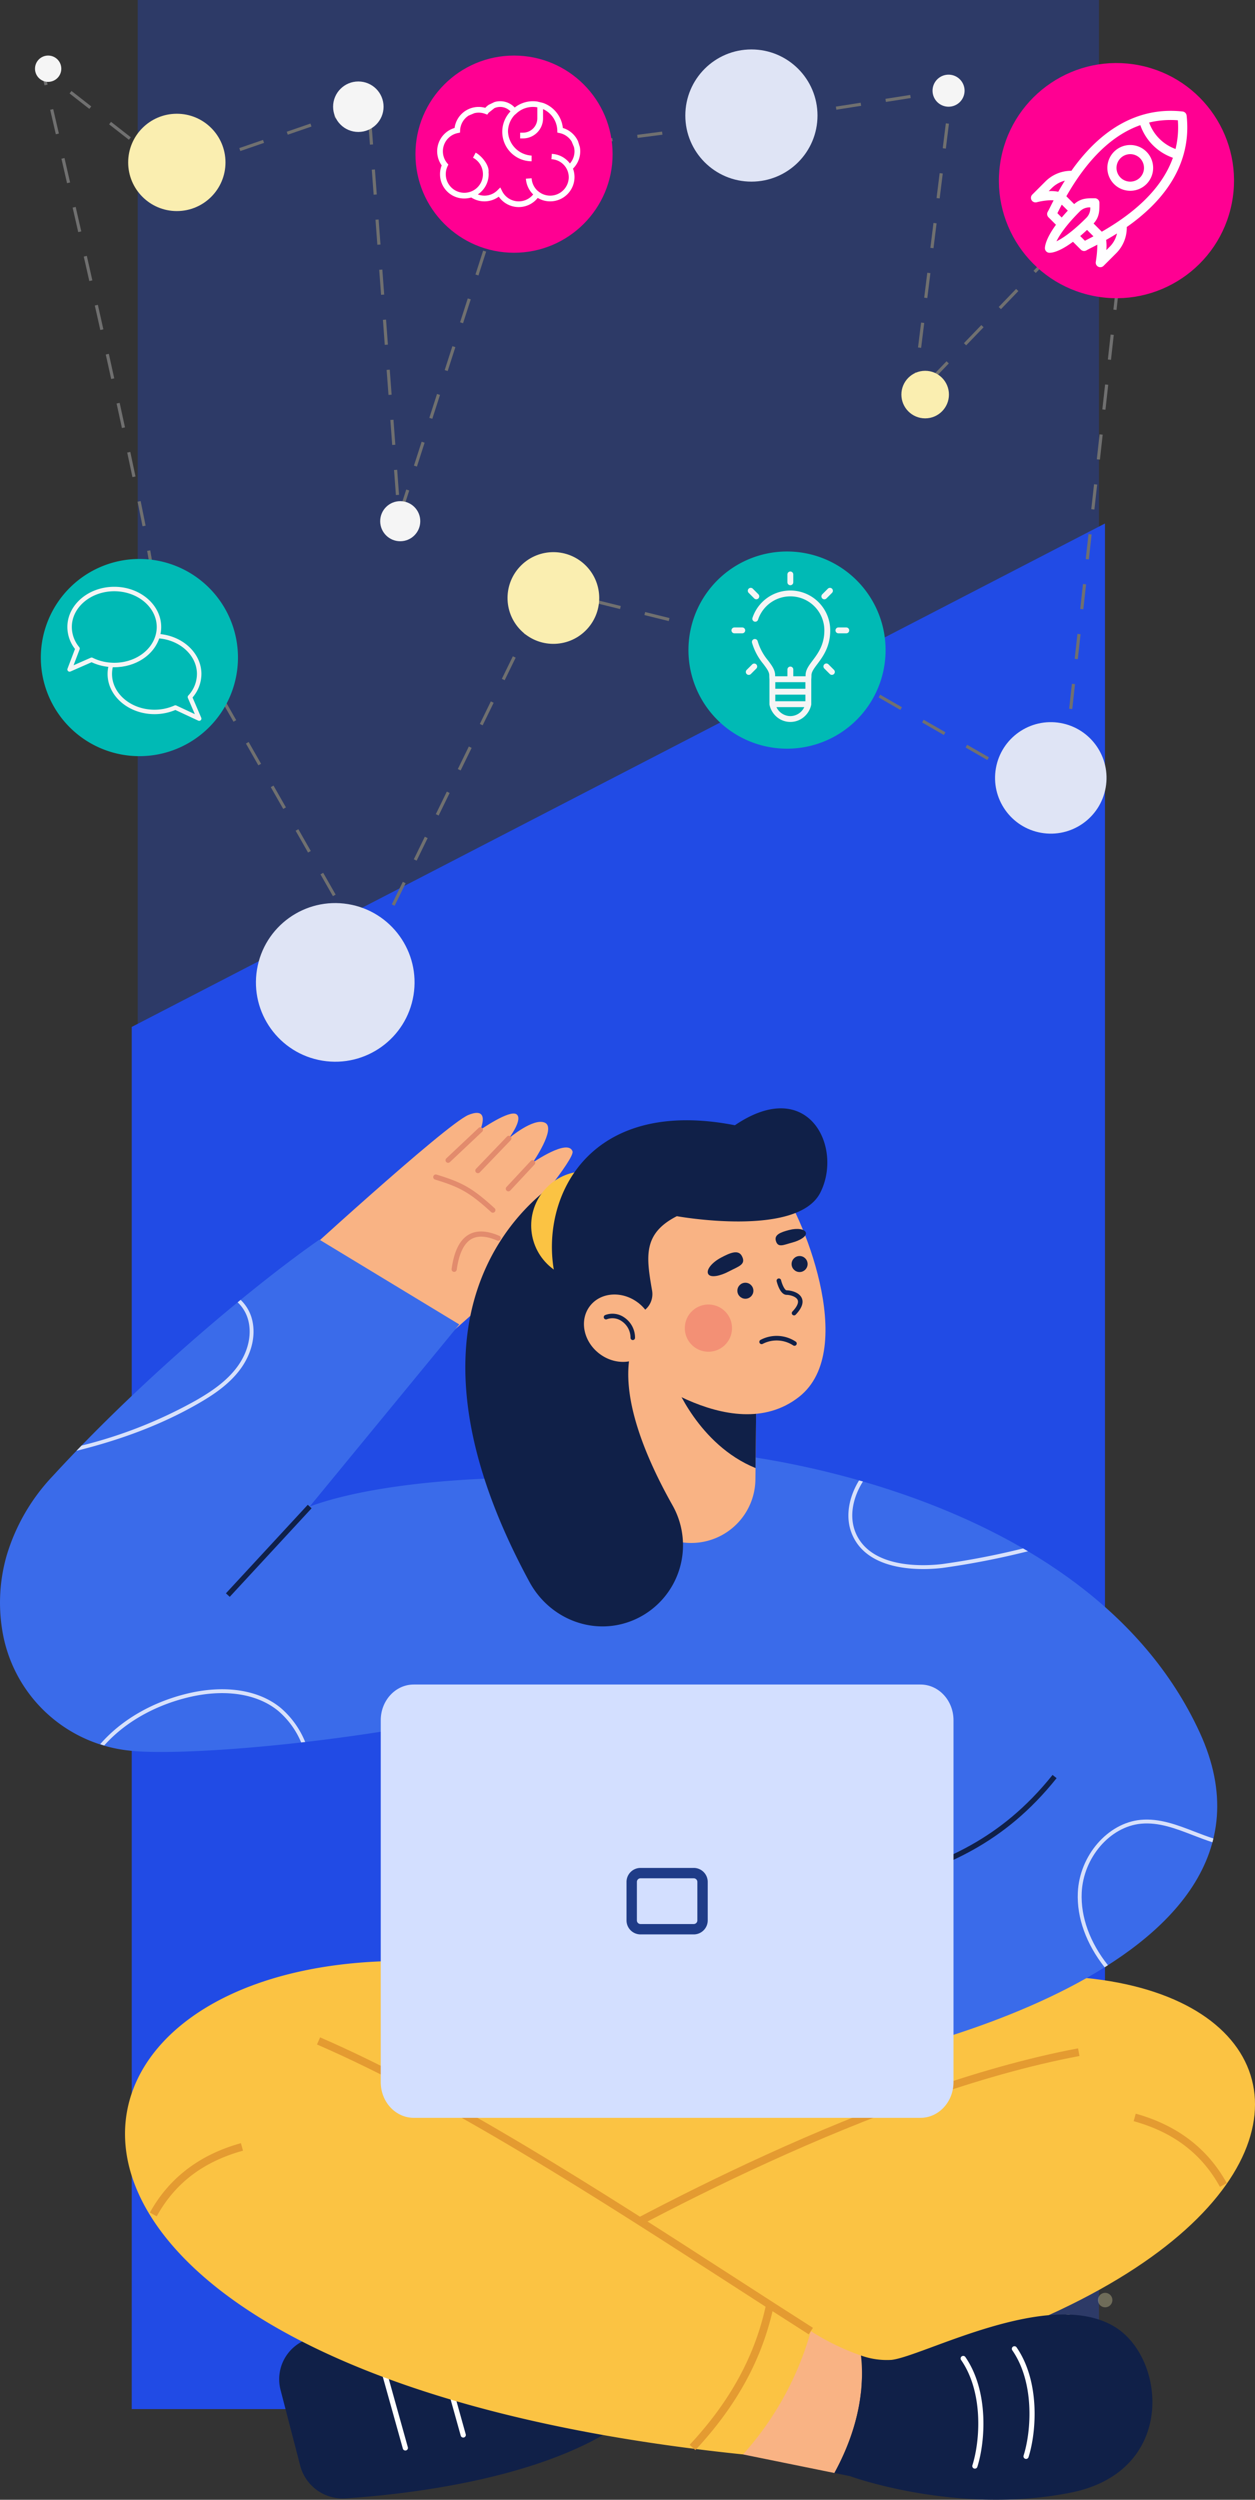 <svg xmlns="http://www.w3.org/2000/svg" width="400.132" height="796.824" viewBox="0 0 400.132 796.824">
  <rect x="0" y="0" width="400.132" height="796.824" fill="#333333" stroke="none"/>
  <g id="Grupo_141260" data-name="Grupo 141260" transform="translate(-180 -1181.941)">
    <g id="Grupo_141216" data-name="Grupo 141216">
      <g id="Grupo_141210" data-name="Grupo 141210" transform="translate(222 1286.16)">
        <path id="Trazado_184709" data-name="Trazado 184709" d="M0,0H306.472V767.616H0Z" transform="translate(1.912 -104.219)" fill="#214be5" opacity="0.293"/>
        <path id="Trazado_182466" data-name="Trazado 182466" d="M0,516.106V956.684H202.343L310.3,900.854V355.629Z" transform="translate(0 -292.98)" fill="#214be5"/>
        <path id="Trazado_184552" data-name="Trazado 184552" d="M22.151,145.155a2.3,2.3,0,0,1,2.141,0Zm11.767-6.8a2.3,2.3,0,1,1-.84,3.141,2.3,2.3,0,0,1,.84-3.141Zm11.847-6.84a2.3,2.3,0,1,1-.841,3.141,2.3,2.3,0,0,1,.841-3.141Zm11.847-6.839a2.3,2.3,0,1,1-.841,3.141,2.3,2.3,0,0,1,.841-3.141Zm11.847-6.84a2.3,2.3,0,1,1-.841,3.141,2.3,2.3,0,0,1,.841-3.141ZM81.307,111a2.3,2.3,0,1,1-.841,3.141A2.3,2.3,0,0,1,81.307,111Zm11.846-6.84a2.3,2.3,0,1,1-.841,3.141,2.3,2.3,0,0,1,.841-3.141ZM52.605,143.366a2.3,2.3,0,0,1,3.44,1.789h-4.58a2.3,2.3,0,0,1,1.141-1.789Zm11.847-6.839a2.3,2.3,0,1,1-.841,3.141,2.3,2.3,0,0,1,.841-3.141Zm11.846-6.84a2.3,2.3,0,1,1-.841,3.141,2.3,2.3,0,0,1,.841-3.141Zm11.847-6.84a2.3,2.3,0,1,1-.841,3.141,2.3,2.3,0,0,1,.841-3.141Zm11.847-6.839a2.3,2.3,0,1,1-.841,3.141,2.3,2.3,0,0,1,.841-3.141ZM83.139,141.534a2.3,2.3,0,0,1,2.771,3.622H82.668a2.3,2.3,0,0,1,.471-3.622Zm11.847-6.84a2.3,2.3,0,1,1-.841,3.141,2.3,2.3,0,0,1,.841-3.141Zm11.847-6.839a2.3,2.3,0,1,1-.842,3.14,2.3,2.3,0,0,1,.842-3.14Zm6.839,11.846a2.3,2.3,0,1,1-.841,3.141,2.3,2.3,0,0,1,.841-3.141ZM21.581,34.91a2.3,2.3,0,1,1-.841,3.141,2.3,2.3,0,0,1,.841-3.141Zm11.846-6.84a2.3,2.3,0,1,1-.841,3.141,2.3,2.3,0,0,1,.841-3.141ZM45.274,21.23a2.3,2.3,0,1,1-.841,3.141,2.3,2.3,0,0,1,.841-3.141ZM6.188,60.15a2.3,2.3,0,1,1-1.581,4.2q.745-2.114,1.581-4.2ZM16.573,53.6a2.3,2.3,0,1,1-.841,3.141,2.3,2.3,0,0,1,.841-3.141Zm11.847-6.84a2.3,2.3,0,1,1-.841,3.141,2.3,2.3,0,0,1,.841-3.141Zm11.847-6.839a2.3,2.3,0,1,1-.841,3.141,2.3,2.3,0,0,1,.841-3.141Zm11.847-6.839a2.3,2.3,0,1,1-.841,3.14,2.3,2.3,0,0,1,.841-3.14ZM.728,78.819A2.3,2.3,0,1,1,0,83.243q.313-2.22.728-4.424Zm10.838-6.536a2.3,2.3,0,1,1-.841,3.141,2.3,2.3,0,0,1,.841-3.141Zm11.847-6.84a2.3,2.3,0,1,1-.841,3.141,2.3,2.3,0,0,1,.841-3.141ZM35.26,58.6a2.3,2.3,0,1,1-.841,3.14,2.3,2.3,0,0,1,.841-3.14Zm11.847-6.84a2.3,2.3,0,1,1-.842,3.141,2.3,2.3,0,0,1,.842-3.141Zm11.847-6.84a2.3,2.3,0,1,1-.842,3.141,2.3,2.3,0,0,1,.842-3.141ZM6.559,90.97a2.3,2.3,0,1,1-.841,3.141,2.3,2.3,0,0,1,.841-3.141Zm11.847-6.84a2.3,2.3,0,1,1-.841,3.141,2.3,2.3,0,0,1,.841-3.141Zm11.847-6.839a2.3,2.3,0,1,1-.842,3.141,2.3,2.3,0,0,1,.842-3.141ZM42.1,70.45a2.3,2.3,0,1,1-.84,3.141,2.3,2.3,0,0,1,.84-3.141Zm11.847-6.839a2.3,2.3,0,1,1-.841,3.141,2.3,2.3,0,0,1,.841-3.141Zm11.847-6.84a2.3,2.3,0,1,1-.841,3.141,2.3,2.3,0,0,1,.841-3.141ZM1.552,109.657A2.3,2.3,0,1,1,.711,112.8a2.3,2.3,0,0,1,.841-3.141ZM13.4,102.817a2.3,2.3,0,1,1-.842,3.141,2.3,2.3,0,0,1,.842-3.141Zm11.847-6.84a2.3,2.3,0,1,1-.842,3.141,2.3,2.3,0,0,1,.842-3.141Zm11.846-6.839a2.3,2.3,0,1,1-.841,3.141,2.3,2.3,0,0,1,.841-3.141ZM48.94,82.3a2.3,2.3,0,1,1-.841,3.141A2.3,2.3,0,0,1,48.94,82.3Zm11.847-6.84a2.3,2.3,0,1,1-.841,3.141,2.3,2.3,0,0,1,.841-3.141Zm11.847-6.839a2.3,2.3,0,1,1-.841,3.141,2.3,2.3,0,0,1,.841-3.141ZM8.391,121.5a2.3,2.3,0,1,1-.841,3.141,2.3,2.3,0,0,1,.841-3.141Zm11.847-6.839a2.3,2.3,0,1,1-.841,3.14,2.3,2.3,0,0,1,.841-3.14Zm11.847-6.84a2.3,2.3,0,1,1-.841,3.141,2.3,2.3,0,0,1,.841-3.141Zm11.847-6.84a2.3,2.3,0,1,1-.842,3.141,2.3,2.3,0,0,1,.842-3.141Zm11.846-6.839a2.3,2.3,0,1,1-.84,3.141,2.3,2.3,0,0,1,.84-3.141ZM67.626,87.3a2.3,2.3,0,1,1-.841,3.141,2.3,2.3,0,0,1,.841-3.141Zm11.847-6.839a2.3,2.3,0,1,1-.841,3.141,2.3,2.3,0,0,1,.841-3.141ZM15.231,133.351a2.3,2.3,0,1,1-.841,3.141,2.3,2.3,0,0,1,.841-3.141Zm11.847-6.839a2.3,2.3,0,1,1-.841,3.14,2.3,2.3,0,0,1,.841-3.14Zm11.847-6.84a2.3,2.3,0,1,1-.841,3.141,2.3,2.3,0,0,1,.841-3.141Zm11.847-6.84a2.3,2.3,0,1,1-.842,3.141,2.3,2.3,0,0,1,.842-3.141Zm11.846-6.839a2.3,2.3,0,1,1-.841,3.14,2.3,2.3,0,0,1,.841-3.14Zm11.847-6.84a2.3,2.3,0,1,1-.841,3.141,2.3,2.3,0,0,1,.841-3.141Zm11.847-6.84a2.3,2.3,0,1,1-.841,3.141,2.3,2.3,0,0,1,.841-3.141ZM105,97.319a2.3,2.3,0,1,1-.841,3.141A2.3,2.3,0,0,1,105,97.319Zm11.847-6.839a2.3,2.3,0,1,1-.841,3.141,2.3,2.3,0,0,1,.841-3.141Zm11.847-6.84a2.3,2.3,0,1,1-.841,3.141,2.3,2.3,0,0,1,.841-3.141ZM140.542,76.8a2.3,2.3,0,1,1-.841,3.14,2.3,2.3,0,0,1,.841-3.14Zm11.847-6.84a2.3,2.3,0,1,1-.842,3.141,2.3,2.3,0,0,1,.842-3.141Zm11.846-6.84a2.3,2.3,0,1,1-.841,3.141,2.3,2.3,0,0,1,.841-3.141Zm11.847-6.839a2.3,2.3,0,1,1-.841,3.141,2.3,2.3,0,0,1,.841-3.141ZM111.84,109.167a2.3,2.3,0,1,1-.841,3.141,2.3,2.3,0,0,1,.841-3.141Zm11.847-6.84a2.3,2.3,0,1,1-.841,3.141,2.3,2.3,0,0,1,.841-3.141Zm11.847-6.839a2.3,2.3,0,1,1-.842,3.141,2.3,2.3,0,0,1,.842-3.141Zm11.846-6.84a2.3,2.3,0,1,1-.841,3.141,2.3,2.3,0,0,1,.841-3.141Zm11.847-6.839a2.3,2.3,0,1,1-.841,3.141,2.3,2.3,0,0,1,.841-3.141Zm11.847-6.84a2.3,2.3,0,1,1-.841,3.141,2.3,2.3,0,0,1,.841-3.141Zm11.847-6.84a2.3,2.3,0,1,1-.841,3.141,2.3,2.3,0,0,1,.841-3.141ZM118.68,121.014a2.3,2.3,0,1,1-.841,3.141,2.3,2.3,0,0,1,.841-3.141Zm11.847-6.84a2.3,2.3,0,1,1-.841,3.141,2.3,2.3,0,0,1,.841-3.141Zm11.847-6.839a2.3,2.3,0,1,1-.841,3.141,2.3,2.3,0,0,1,.841-3.141Zm11.847-6.84a2.3,2.3,0,1,1-.841,3.141,2.3,2.3,0,0,1,.841-3.141Zm11.847-6.839a2.3,2.3,0,1,1-.842,3.14,2.3,2.3,0,0,1,.842-3.14Zm11.847-6.84a2.3,2.3,0,1,1-.842,3.141,2.3,2.3,0,0,1,.842-3.141Zm11.846-6.84a2.3,2.3,0,1,1-.841,3.141,2.3,2.3,0,0,1,.841-3.141ZM125.52,132.861a2.3,2.3,0,1,1-.841,3.141,2.3,2.3,0,0,1,.841-3.141Zm11.847-6.84a2.3,2.3,0,1,1-.841,3.141,2.3,2.3,0,0,1,.841-3.141Zm11.847-6.84a2.3,2.3,0,1,1-.841,3.141,2.3,2.3,0,0,1,.841-3.141Zm11.846-6.839a2.3,2.3,0,1,1-.84,3.141,2.3,2.3,0,0,1,.84-3.141Zm11.848-6.84a2.3,2.3,0,1,1-.842,3.141,2.3,2.3,0,0,1,.842-3.141Zm11.846-6.839a2.3,2.3,0,1,1-.841,3.141,2.3,2.3,0,0,1,.841-3.141ZM132.36,144.707a2.3,2.3,0,0,1,2.854.448H131.8a2.314,2.314,0,0,1,.556-.448Zm11.847-6.839a2.3,2.3,0,1,1-.842,3.141,2.3,2.3,0,0,1,.842-3.141Zm11.846-6.84a2.3,2.3,0,1,1-.841,3.141,2.3,2.3,0,0,1,.841-3.141Zm11.847-6.839a2.3,2.3,0,1,1-.841,3.141,2.3,2.3,0,0,1,.841-3.141Zm11.847-6.84a2.3,2.3,0,1,1-.841,3.141,2.3,2.3,0,0,1,.841-3.141Zm11.847-6.84a2.294,2.294,0,0,1,2.018-.137q-.312,2.222-.728,4.424a2.3,2.3,0,0,1-1.29-4.287Zm-28.7,32.367a2.3,2.3,0,0,1,3.43,2.28h-4.562a2.3,2.3,0,0,1,1.132-2.28Zm11.847-6.84a2.3,2.3,0,1,1-.841,3.141,2.3,2.3,0,0,1,.841-3.141Zm11.847-6.839a2.3,2.3,0,0,1,2.418.073q-.743,2.114-1.581,4.2a2.3,2.3,0,0,1-.837-4.269ZM57.121,14.39a2.3,2.3,0,1,1-.841,3.141,2.3,2.3,0,0,1,.841-3.141ZM68.968,7.55a2.3,2.3,0,1,1-.841,3.141,2.3,2.3,0,0,1,.841-3.141ZM80.816.711a2.3,2.3,0,1,1-.842,3.141A2.3,2.3,0,0,1,80.816.711ZM63.961,26.237a2.3,2.3,0,1,1-.841,3.141,2.3,2.3,0,0,1,.841-3.141ZM75.808,19.4a2.3,2.3,0,1,1-.841,3.141,2.3,2.3,0,0,1,.841-3.141Zm11.847-6.839a2.3,2.3,0,1,1-.841,3.14,2.3,2.3,0,0,1,.841-3.14ZM99.5,5.717a2.3,2.3,0,1,1-.841,3.141A2.3,2.3,0,0,1,99.5,5.717ZM114.794.728A2.3,2.3,0,1,1,110.37,0q2.22.313,4.424.728ZM70.8,38.084a2.3,2.3,0,1,1-.841,3.14,2.3,2.3,0,0,1,.841-3.14Zm11.847-6.84a2.3,2.3,0,1,1-.841,3.141,2.3,2.3,0,0,1,.841-3.141ZM94.5,24.4a2.3,2.3,0,1,1-.841,3.141A2.3,2.3,0,0,1,94.5,24.4Zm11.847-6.839a2.3,2.3,0,1,1-.841,3.14,2.3,2.3,0,0,1,.841-3.14Zm11.847-6.84a2.3,2.3,0,1,1-.842,3.141,2.3,2.3,0,0,1,.842-3.141Zm15.274-4.537a2.3,2.3,0,1,1-4.2-1.581q2.116.742,4.2,1.581ZM77.641,49.931a2.3,2.3,0,1,1-.841,3.141,2.3,2.3,0,0,1,.841-3.141Zm11.847-6.839a2.3,2.3,0,1,1-.841,3.141,2.3,2.3,0,0,1,.841-3.141Zm11.846-6.84a2.3,2.3,0,1,1-.841,3.141,2.3,2.3,0,0,1,.841-3.141Zm11.847-6.839a2.3,2.3,0,1,1-.841,3.14,2.3,2.3,0,0,1,.841-3.14Zm11.847-6.84a2.3,2.3,0,1,1-.841,3.141,2.3,2.3,0,0,1,.841-3.141Zm11.847-6.84a2.3,2.3,0,1,1-.841,3.141,2.3,2.3,0,0,1,.841-3.141ZM84.48,61.778a2.3,2.3,0,1,1-.841,3.141,2.3,2.3,0,0,1,.841-3.141Zm11.847-6.84a2.3,2.3,0,1,1-.841,3.141,2.3,2.3,0,0,1,.841-3.141ZM108.175,48.1a2.3,2.3,0,1,1-.841,3.141,2.3,2.3,0,0,1,.841-3.141Zm11.847-6.84a2.3,2.3,0,1,1-.841,3.141,2.3,2.3,0,0,1,.841-3.141Zm11.847-6.839a2.3,2.3,0,1,1-.841,3.141,2.3,2.3,0,0,1,.841-3.141Zm11.847-6.84a2.3,2.3,0,1,1-.842,3.141,2.3,2.3,0,0,1,.842-3.141Zm11.846-6.84a2.3,2.3,0,1,1-.841,3.141,2.3,2.3,0,0,1,.841-3.141ZM91.321,73.625a2.3,2.3,0,1,1-.841,3.141,2.3,2.3,0,0,1,.841-3.141Zm11.847-6.84a2.3,2.3,0,1,1-.841,3.141,2.3,2.3,0,0,1,.841-3.141Zm11.847-6.839a2.3,2.3,0,1,1-.842,3.141,2.3,2.3,0,0,1,.842-3.141Zm11.846-6.84a2.3,2.3,0,1,1-.841,3.141,2.3,2.3,0,0,1,.841-3.141Zm11.847-6.84a2.3,2.3,0,1,1-.841,3.141,2.3,2.3,0,0,1,.841-3.141Zm11.847-6.839a2.3,2.3,0,1,1-.841,3.141,2.3,2.3,0,0,1,.841-3.141Zm11.847-6.84a2.3,2.3,0,1,1-.841,3.141,2.3,2.3,0,0,1,.841-3.141ZM98.161,85.472a2.3,2.3,0,1,1-.841,3.14,2.3,2.3,0,0,1,.841-3.14Zm11.847-6.84a2.3,2.3,0,1,1-.842,3.141,2.3,2.3,0,0,1,.842-3.141Zm11.846-6.839a2.3,2.3,0,1,1-.841,3.14,2.3,2.3,0,0,1,.841-3.14Zm11.847-6.84a2.3,2.3,0,1,1-.841,3.141,2.3,2.3,0,0,1,.841-3.141Zm11.847-6.84a2.3,2.3,0,1,1-.841,3.141,2.3,2.3,0,0,1,.841-3.141ZM157.4,51.273a2.3,2.3,0,1,1-.842,3.141,2.3,2.3,0,0,1,.842-3.141Zm11.846-6.84a2.3,2.3,0,1,1-.84,3.141A2.3,2.3,0,0,1,169.242,44.433Z" transform="translate(170.016 664.024) rotate(-90)" fill="#faeeb2" fill-rule="evenodd" opacity="0.306"/>
      </g>
      <g id="Grupo_141209" data-name="Grupo 141209" transform="translate(180 1535.234)">
        <g id="Grupo_141208" data-name="Grupo 141208" transform="translate(0 0)">
          <g id="Grupo_141207" data-name="Grupo 141207">
            <g id="Grupo_141195" data-name="Grupo 141195" transform="translate(39.863 270.742)">
              <g id="Grupo_141193" data-name="Grupo 141193" transform="translate(49.112 111.477)">
                <path id="Trazado_184668" data-name="Trazado 184668" d="M496.381,1619.237l6.359,24.516A14.047,14.047,0,0,0,517.419,1654c20.852-1.417,64.175-6.525,89.04-24.852l-7.069-35.334c-34.188-1.931-66.16-.03-93.845,9.29A13.54,13.54,0,0,0,496.381,1619.237Z" transform="translate(-495.961 -1593.136)" fill="#102048"/>
                <path id="Trazado_184669" data-name="Trazado 184669" d="M552.072,1645.619a.827.827,0,0,1-.8-.6l-8.539-30.573a.826.826,0,1,1,1.592-.443l8.538,30.573a.827.827,0,0,1-.574,1.018A.847.847,0,0,1,552.072,1645.619Z" transform="translate(-511.806 -1600.002)" fill="#fff"/>
                <path id="Trazado_184670" data-name="Trazado 184670" d="M579.989,1639.368a.827.827,0,0,1-.8-.6l-8.538-30.573a.826.826,0,0,1,1.592-.443l8.539,30.573a.826.826,0,0,1-.8,1.048Z" transform="translate(-521.268 -1597.883)" fill="#fff"/>
              </g>
              <path id="Trazado_184671" data-name="Trazado 184671" d="M576.47,1429.552l-79.46,23.583,59.01,80.854,84.718,6.738,116.853-49.411-44.4-66.817Z" transform="translate(-447.205 -1424.498)" fill="#fbc343"/>
              <path id="Trazado_184672" data-name="Trazado 184672" d="M716.673,1443.746c174.5-51.657,202.545,102.565-69.722,130.64-9.617-10.821-20.855-29.6-25.318-45.294l143.78-66.443Z" transform="translate(-489.446 -1427.462)" fill="#fbc343"/>
              <path id="Trazado_184673" data-name="Trazado 184673" d="M754.043,1612.348a75.476,75.476,0,0,1-15.981-7.777l-28.045,8.8,6.427,30.508,29.133,5.92C754.452,1633.562,754.971,1620.234,754.043,1612.348Z" transform="translate(-519.404 -1485.535)" fill="#f9b384"/>
              <path id="Trazado_184674" data-name="Trazado 184674" d="M621.936,1542.016l-1.245-2.143c29.995-17.432,106.827-59.311,172.287-71.662l.459,2.437C728.355,1482.926,651.821,1524.648,621.936,1542.016Z" transform="translate(-489.127 -1439.315)" fill="#e49b31"/>
              <path id="Trazado_184675" data-name="Trazado 184675" d="M550.931,1430.079c-162.425-30.882-204.492,125.212,67.775,153.287a98.9,98.9,0,0,0,21.617-39.3c-41.822-27.984-88.584-54.582-139.833-79.919Z" transform="translate(-421.667 -1425.026)" fill="#fbc343"/>
              <path id="Trazado_184676" data-name="Trazado 184676" d="M671.041,1557.6c-7.726-4.918-15.777-10.116-24.3-15.62-42.787-27.626-91.284-58.938-132.487-76.792l.986-2.274c41.39,17.936,89.978,49.307,132.845,76.984,8.52,5.5,16.568,10.7,24.287,15.611Z" transform="translate(-453.05 -1437.52)" fill="#e49b31"/>
              <path id="Trazado_184677" data-name="Trazado 184677" d="M435.825,1537.264l-2.17-1.2c6.1-11.038,15.863-18.483,29.025-22.127l.662,2.388C450.67,1519.836,441.669,1526.685,435.825,1537.264Z" transform="translate(-425.73 -1454.815)" fill="#e49b31"/>
              <path id="Trazado_184678" data-name="Trazado 184678" d="M935.661,1523.048c-5.843-10.578-14.844-17.426-27.517-20.937l.662-2.389c13.163,3.645,22.928,11.09,29.025,22.127Z" transform="translate(-586.561 -1449.996)" fill="#e49b31"/>
              <path id="Trazado_184679" data-name="Trazado 184679" d="M695.8,1638.06l-1.812-1.691c12.993-13.915,20.973-28.606,24.4-44.911l2.426.509C717.294,1608.727,709.113,1623.8,695.8,1638.06Z" transform="translate(-513.972 -1481.09)" fill="#e49b31"/>
              <g id="Grupo_141194" data-name="Grupo 141194" transform="translate(226.173 113.734)">
                <path id="Trazado_184680" data-name="Trazado 184680" d="M853.284,1600.542c-20.81-12.857-61.153,9.358-71.28,10.482a24.38,24.38,0,0,1-9.726-1.4c.927,7.886.409,21.214-8.465,37.448l4.949,1.005s34.21,12.54,70.5,5.24C872.759,1646.585,869.643,1610.649,853.284,1600.542Z" transform="translate(-763.812 -1596.55)" fill="#102048"/>
                <path id="Trazado_184681" data-name="Trazado 184681" d="M853.919,1647.774a.827.827,0,0,1-.788-1.075c2.472-7.829,3.551-23.229-3.61-33.572a.827.827,0,0,1,1.359-.942c7.5,10.832,6.4,26.873,3.827,35.011A.827.827,0,0,1,853.919,1647.774Z" transform="translate(-792.814 -1601.729)" fill="#fff"/>
                <path id="Trazado_184682" data-name="Trazado 184682" d="M829.232,1652.462a.842.842,0,0,1-.249-.038.827.827,0,0,1-.539-1.037c2.472-7.829,3.551-23.23-3.61-33.573a.826.826,0,0,1,1.359-.941c7.5,10.831,6.4,26.872,3.827,35.011A.826.826,0,0,1,829.232,1652.462Z" transform="translate(-784.446 -1603.318)" fill="#fff"/>
              </g>
            </g>
            <g id="Grupo_141203" data-name="Grupo 141203">
              <g id="Grupo_141197" data-name="Grupo 141197" transform="translate(92.088 1.458)">
                <path id="Trazado_184683" data-name="Trazado 184683" d="M548.975,1090.211s40.907-34.785,39.392-41.4c-1.082-4.724-12.67,2.2-12.67,2.2s16.25-19.281,15.424-21.622c-1.477-4.183-12.716,3.615-12.716,3.615s7.6-10.934,3.965-12.716-11.55,4.956-11.55,4.956,4.626-6.071,2.452-7.663-11.55,4.956-11.55,4.956,3.365-7.655-3.784-4.753-57.268,48.9-57.268,48.9Z" transform="translate(-500.671 -1017.136)" fill="#f9b384"/>
                <g id="Grupo_141196" data-name="Grupo 141196" transform="translate(46.036 4.583)">
                  <path id="Trazado_184684" data-name="Trazado 184684" d="M589.317,1059.018a.824.824,0,0,1-.557-.217c-7.021-6.415-10.117-7.972-17.864-10.356a.826.826,0,1,1,.486-1.579c8.026,2.469,11.232,4.081,18.494,10.715a.827.827,0,0,1-.558,1.436Z" transform="translate(-570.312 -1031.784)" fill="#e28b6d"/>
                  <path id="Trazado_184685" data-name="Trazado 184685" d="M579.994,1087.2a.844.844,0,0,1-.115-.008.826.826,0,0,1-.7-.932c.8-5.753,2.614-9.347,5.536-10.989,2.5-1.4,5.746-1.261,9.657.428a.826.826,0,0,1-.655,1.517c-3.412-1.474-6.168-1.643-8.192-.505-2.407,1.353-3.992,4.643-4.709,9.776A.827.827,0,0,1,579.994,1087.2Z" transform="translate(-573.314 -1041.102)" fill="#e28b6d"/>
                  <path id="Trazado_184686" data-name="Trazado 184686" d="M577.076,1035.4a.825.825,0,0,1-.567-1.427l10.264-9.674a.826.826,0,1,1,1.134,1.2l-10.265,9.675A.82.82,0,0,1,577.076,1035.4Z" transform="translate(-572.325 -1024.07)" fill="#e28b6d"/>
                  <path id="Trazado_184687" data-name="Trazado 184687" d="M591.451,1040.09a.826.826,0,0,1-.6-1.4l9.859-10.272a.826.826,0,0,1,1.193,1.144l-9.859,10.272A.825.825,0,0,1,591.451,1040.09Z" transform="translate(-577.197 -1025.457)" fill="#e28b6d"/>
                  <path id="Trazado_184688" data-name="Trazado 184688" d="M606.138,1049.853a.826.826,0,0,1-.6-1.389l7.735-8.3a.827.827,0,0,1,1.209,1.127l-7.736,8.3A.827.827,0,0,1,606.138,1049.853Z" transform="translate(-582.176 -1029.437)" fill="#e28b6d"/>
                </g>
              </g>
              <g id="Grupo_141198" data-name="Grupo 141198" transform="translate(0 41.854)">
                <path id="Trazado_184689" data-name="Trazado 184689" d="M722.338,1378.518,572.776,1384.3l-16.526-136.34s50.07-47.491,69.333-64.98l32.52-1.668C759,1227.177,742.478,1284.456,722.338,1378.518Z" transform="translate(-427.422 -1113.181)" fill="#3a6bea"/>
                <path id="Trazado_184690" data-name="Trazado 184690" d="M710.329,1181.315s115.432,9.872,151.823,88.957c35.609,77.385-110.725,104.941-110.725,104.941Z" transform="translate(-479.648 -1113.181)" fill="#3a6bea"/>
                <path id="Trazado_184691" data-name="Trazado 184691" d="M460.1,1163.326l47.7-58.048-44.606-27.033c-18.607,12.938-54.589,42.242-85.082,75.427a62.977,62.977,0,0,0-14.636,25.3,54.441,54.441,0,0,0-1.4,23.754h0A45.859,45.859,0,0,0,402.6,1241.12c18.173,2.128,87.589-3.3,143.777-19.831l16.526-63.783C554.415,1152.686,491.3,1151.849,460.1,1163.326Z" transform="translate(-361.364 -1078.245)" fill="#3a6bea"/>
              </g>
              <g id="Grupo_141199" data-name="Grupo 141199" transform="translate(24.379 61.053)" opacity="0.8">
                <path id="Trazado_184692" data-name="Trazado 184692" d="M827.076,1217.116l.747-.171c-.522-.309-1.045-.609-1.568-.912a250.216,250.216,0,0,1-25.791,4.976c-5.171.623-22.446,1.764-27.5-9.746-2.512-5.726-.611-12.095,2.23-16.565-.415-.12-.826-.237-1.238-.354-2.909,4.735-4.776,11.378-2.127,17.416,5.391,12.295,23.392,11.13,28.779,10.479A255.567,255.567,0,0,0,827.076,1217.116Z" transform="translate(-524.441 -1136.796)" fill="#fff"/>
                <path id="Trazado_184693" data-name="Trazado 184693" d="M918.437,1361.747c-5.515-2.13-11.212-4.333-17.2-3.768-10.505.993-19.5,11.381-20.04,23.157-.372,8.029,2.7,16.445,8.544,23.847q.528-.33,1.052-.665c-5.717-7.192-8.718-15.357-8.358-23.124.518-11.184,9-21.045,18.919-21.983,5.694-.527,11.01,1.517,16.637,3.692,2.009.776,4.051,1.558,6.126,2.223.107-.4.211-.8.307-1.2C922.4,1363.271,920.4,1362.506,918.437,1361.747Z" transform="translate(-561.932 -1192.231)" fill="#fff"/>
                <path id="Trazado_184694" data-name="Trazado 184694" d="M467.279,1301.029c-7.207-5.96-18.4-7.553-30.717-4.371-10.973,2.838-20.387,8.46-26.855,15.9.425.137.84.292,1.271.418,6.293-7.058,15.356-12.392,25.894-15.117,11.921-3.086,22.719-1.579,29.617,4.125a26.9,26.9,0,0,1,7.283,10.03l1.281-.148A28.337,28.337,0,0,0,467.279,1301.029Z" transform="translate(-402.129 -1170.932)" fill="#fff"/>
                <path id="Trazado_184695" data-name="Trazado 184695" d="M398.243,1155.41c13.5-3.355,26.682-8.068,38.835-15.069,4.592-2.645,9.778-6.018,13.425-10.97,3.88-5.269,5.168-11.542,3.449-16.779a13.116,13.116,0,0,0-3.363-5.3l-.954.782a11.95,11.95,0,0,1,3.139,4.909c1.6,4.856.373,10.71-3.268,15.656-3.511,4.767-8.565,8.05-13.046,10.63a146.452,146.452,0,0,1-36.6,14.47Q399.049,1154.571,398.243,1155.41Z" transform="translate(-398.243 -1107.289)" fill="#fff"/>
              </g>
              <g id="Grupo_141201" data-name="Grupo 141201" transform="translate(148.363)">
                <path id="Trazado_184696" data-name="Trazado 184696" d="M704.909,1134.386l-.021,2.117-.335,32.874-.042,3.562a20.471,20.471,0,0,1-40.941-.021l-.4-40.625Z" transform="translate(-612.026 -1054.711)" fill="#f9b384"/>
                <path id="Trazado_184697" data-name="Trazado 184697" d="M712.881,1138.662l-.335,32.874c-18.27-7.438-25.792-27.217-25.792-27.217Z" transform="translate(-620.019 -1056.87)" fill="#102048"/>
                <path id="Trazado_184698" data-name="Trazado 184698" d="M709.952,1050.4c6.548,7.857,25.667,52.38,6.286,67.57-21.809,17.094-55-11-55-11l-4.452-51.856,28.809-7.595Z" transform="translate(-609.861 -1025.978)" fill="#f9b384"/>
                <path id="Trazado_184699" data-name="Trazado 184699" d="M618.048,1047.559s-63.9,33.328-11.8,129.4c6.692,12.339,21.515,17.725,34.2,11.7h0a25.918,25.918,0,0,0,11.366-36.2c-8.523-15.141-16.749-34.637-13.237-49.145Z" transform="translate(-585.801 -1025.99)" fill="#102048"/>
                <circle id="Elipse_4900" data-name="Elipse 4900" cx="17.286" cy="17.286" r="17.286" transform="translate(13.836 37.345) rotate(-45)" fill="#fbc343"/>
                <path id="Trazado_184700" data-name="Trazado 184700" d="M659.5,1073.045c-1.868-10.784-3.006-18.179,7.894-23.737,0,0,38.412,6.984,45.745-7.509s-3.841-37.364-27.238-21.475c-59.888-11.7-67.92,44.348-49.762,63.03l17.922-2.75A6.525,6.525,0,0,0,659.5,1073.045Z" transform="translate(-599.957 -1014.931)" fill="#102048"/>
                <g id="Grupo_141200" data-name="Grupo 141200" transform="translate(77.282 38.443)">
                  <ellipse id="Elipse_4901" data-name="Elipse 4901" cx="2.554" cy="2.554" rx="2.554" ry="2.554" transform="translate(9.451 17.148)" fill="#102048"/>
                  <ellipse id="Elipse_4902" data-name="Elipse 4902" cx="2.554" cy="2.554" rx="2.554" ry="2.554" transform="translate(26.737 8.637)" fill="#102048"/>
                  <path id="Trazado_184701" data-name="Trazado 184701" d="M741.49,1108.733a.723.723,0,0,1-.524-1.22c1.024-1.078,2.146-2.594,1.674-3.693-.49-1.141-2.56-1.634-3.508-1.634-2.037,0-3.016-3.624-3.191-4.351a.723.723,0,0,1,1.405-.34c.372,1.531,1.214,3.245,1.786,3.245.975,0,3.957.461,4.836,2.509.628,1.463-.03,3.232-1.955,5.26A.721.721,0,0,1,741.49,1108.733Z" transform="translate(-713.967 -1081.172)" fill="#102048"/>
                  <path id="Trazado_184702" data-name="Trazado 184702" d="M738.8,1127.81a.718.718,0,0,1-.4-.124,9.664,9.664,0,0,0-9.711-.5.723.723,0,0,1-.721-1.254,10.99,10.99,0,0,1,11.242.552.723.723,0,0,1-.405,1.322Z" transform="translate(-711.147 -1090.557)" fill="#102048"/>
                  <path id="Trazado_184703" data-name="Trazado 184703" d="M713.6,1085.546c1.453,2.734-1.079,3.282-4.045,4.858s-6,2.153-6.7.849,1.149-3.639,4.115-5.215S712.472,1083.43,713.6,1085.546Z" transform="translate(-702.71 -1076.904)" fill="#102048"/>
                  <path id="Trazado_184704" data-name="Trazado 184704" d="M735.5,1076.792c.639,2.441,2.459,1.372,5.107.679s4.785-2.022,4.481-3.187-2.7-1.546-5.345-.854S735.01,1074.9,735.5,1076.792Z" transform="translate(-713.801 -1073.085)" fill="#102048"/>
                </g>
                <ellipse id="Elipse_4903" data-name="Elipse 4903" cx="7.53" cy="7.53" rx="7.53" ry="7.53" transform="matrix(0.735, -0.678, 0.678, 0.735, 66.862, 69.631)" fill="#eb5d60" opacity="0.4"/>
                <ellipse id="Elipse_4904" data-name="Elipse 4904" cx="10.198" cy="11.588" rx="10.198" ry="11.588" transform="matrix(0.611, -0.792, 0.792, 0.611, 33.502, 71.082)" fill="#f9b384"/>
                <path id="Trazado_184705" data-name="Trazado 184705" d="M661.818,1122.361a.723.723,0,0,1-.723-.723,6.336,6.336,0,0,0-2.783-5.278,5.1,5.1,0,0,0-4.752-.632.723.723,0,0,1-.546-1.339,6.542,6.542,0,0,1,6.1.771,7.778,7.778,0,0,1,3.422,6.479A.722.722,0,0,1,661.818,1122.361Z" transform="translate(-608.43 -1048.494)" fill="#102048"/>
              </g>
              <g id="Grupo_141202" data-name="Grupo 141202" transform="translate(72.034 126.372)">
                <rect id="Rectángulo_36087" data-name="Rectángulo 36087" width="38.436" height="1.653" transform="translate(0 28.224) rotate(-47.248)" fill="#102048"/>
                <path id="Trazado_184706" data-name="Trazado 184706" d="M787.617,1371.547l-.481-1.58c18.994-5.789,37.426-12.715,54.132-33.6l1.29,1.032C825.559,1358.653,806.869,1365.68,787.617,1371.547Z" transform="translate(-577.716 -1250.254)" fill="#102048"/>
              </g>
            </g>
            <g id="Grupo_141206" data-name="Grupo 141206" transform="translate(121.392 183.668)">
              <g id="Grupo_141204" data-name="Grupo 141204">
                <path id="Trazado_184707" data-name="Trazado 184707" d="M717.092,1292.776H555.521c-5.811,0-10.521,5.1-10.521,11.382v115.357c0,6.287,4.711,11.382,10.521,11.382H717.092c5.811,0,10.521-5.1,10.521-11.382V1304.158C727.614,1297.872,722.9,1292.776,717.092,1292.776Z" transform="translate(-545 -1292.776)" fill="#d3dfff"/>
              </g>
              <g id="Grupo_141205" data-name="Grupo 141205" transform="translate(78.362 58.464)">
                <path id="Trazado_184708" data-name="Trazado 184708" d="M685.017,1384.523a1.159,1.159,0,0,1,1.111,1.2V1397.9a1.159,1.159,0,0,1-1.111,1.2H667.958a1.159,1.159,0,0,1-1.111-1.2v-12.179a1.159,1.159,0,0,1,1.111-1.2h17.059m0-3.305H667.958a4.467,4.467,0,0,0-4.416,4.507V1397.9a4.467,4.467,0,0,0,4.416,4.507h17.059a4.467,4.467,0,0,0,4.416-4.507v-12.179a4.467,4.467,0,0,0-4.416-4.507Z" transform="translate(-663.542 -1381.218)" fill="#1f3c88"/>
              </g>
            </g>
          </g>
        </g>
      </g>
      <g id="Grupo_141215" data-name="Grupo 141215" transform="translate(180 1195.5)">
        <path id="Trazado_184712" data-name="Trazado 184712" d="M-5676.06-10280.12c1-6.979-34.833-160.971-34.833-160.971l41.654,32.512,62.247-21.45,9.729,131.222,37.429-116.244,74.477-9.723,64.228-10.08-12.185,98.192,69.146-71.917-22.2,200.158-81.534-46.951-82.139-20.3-56.951,116.715Z" transform="translate(5724.507 10450.001)" fill="none" stroke="#707070" stroke-width="1" stroke-dasharray="8"/>
        <g id="Grupo_141211" data-name="Grupo 141211" transform="translate(132.46 4.154)">
          <ellipse id="Elipse_4877" data-name="Elipse 4877" cx="31.427" cy="31.427" rx="31.427" ry="31.427" fill="#ff0092"/>
          <g id="Grupo_141161" data-name="Grupo 141161" transform="translate(6.926 14.55)">
            <g id="Grupo_141160" data-name="Grupo 141160">
              <g id="Grupo_141159" data-name="Grupo 141159">
                <path id="Trazado_184643" data-name="Trazado 184643" d="M196.232,59.129a6.449,6.449,0,0,0-1.095.961,7.631,7.631,0,0,0-2.1-.295,7.735,7.735,0,0,0-7.675,6.7,7.754,7.754,0,0,0-4.113,11.936,7.637,7.637,0,0,0-.528,2.8,7.7,7.7,0,0,0,8.772,7.679c.063-.008.126-.019.189-.029a7.748,7.748,0,0,0,.993-.219,7.736,7.736,0,0,0,8.773-.266,7.742,7.742,0,0,0,12.42.4,7.649,7.649,0,0,0,3.975,1.1,7.762,7.762,0,0,0,7.754-7.754,7.663,7.663,0,0,0-.485-2.687,7.719,7.719,0,0,0,2.184-6.891l-.571-1.824a7.773,7.773,0,0,0-4.843-4.237,9.527,9.527,0,0,0-6.32-7.985l-1.824-.442a9.641,9.641,0,0,0-1.368-.107,9.472,9.472,0,0,0-5.836,2.014,6.332,6.332,0,0,0-6.479-1.738m20.054,9.017.026.72.706.142a5.908,5.908,0,0,1,3.844,2.687l.731,1.755a5.759,5.759,0,0,1,.182,1.368,5.9,5.9,0,0,1-1.468,3.892,7.639,7.639,0,0,0-5.771-3.069l-.12,1.707a5.767,5.767,0,0,1,5.524,5.887,5.931,5.931,0,0,1-5.919,5.723,5.872,5.872,0,0,1-3.642-1.258l-.365-.285a5.914,5.914,0,0,1-1.917-3.992l-1.82.122a7.718,7.718,0,0,0,2.319,5.027,5.915,5.915,0,0,1-9.919-1.095l-.562-1.134-.9.893a5.852,5.852,0,0,1-6.261,1.326,7.75,7.75,0,0,0,3.452-6.446c0-.194-.025-.384-.039-.574.3-2.327-2.275-5.327-4.107-6.292l-.851,1.615A5.927,5.927,0,0,1,190.5,86.8a6.189,6.189,0,0,1-.974.263l-.066.01a5.848,5.848,0,0,1-.979.087,5.919,5.919,0,0,1-5.353-8.468l.251-.525L183,77.721a5.928,5.928,0,0,1,3.389-9.6l.7-.14.033-.712a5.915,5.915,0,0,1,2.721-4.717l1.825-.769a5.784,5.784,0,0,1,3.455.221l.652.246.409-.563c.014-.02.03-.036.045-.055l1.824-1.445a4.5,4.5,0,0,1,5.128,1.034,9.395,9.395,0,0,0,6.731,15.9V75.3a8,8,0,0,1-7.526-7.754,7.891,7.891,0,0,1,2.077-5.154l.523-.444a7.756,7.756,0,0,1,5.355-2.156,8.075,8.075,0,0,1,1.4.126v3.523A4.566,4.566,0,0,1,207.179,68h-.912V69.83h.912a6.394,6.394,0,0,0,6.386-6.387V60.485A7.718,7.718,0,0,1,218.111,67.264Z" transform="translate(-179.812 -57.971)" fill="#fff"/>
              </g>
            </g>
          </g>
        </g>
        <g id="Grupo_141212" data-name="Grupo 141212" transform="translate(311.954 0)">
          <ellipse id="Elipse_4878" data-name="Elipse 4878" cx="37.485" cy="37.485" rx="37.485" ry="37.485" transform="matrix(0.193, -0.981, 0.981, 0.193, 0, 73.555)" fill="#ff0092"/>
          <g id="Grupo_141163" data-name="Grupo 141163" transform="translate(16.747 21.774)">
            <path id="Trazado_184644" data-name="Trazado 184644" d="M433.547,63.027a1.461,1.461,0,0,0-1.291-1.291c-11.556-1.284-21.407,3.34-29.442,11.611a60.255,60.255,0,0,0-6,7.291,11.593,11.593,0,0,0-8.341,3.451l-4.131,4.131a1.46,1.46,0,0,0,1.411,2.443,20.373,20.373,0,0,1,4.012-.626,11.452,11.452,0,0,1,1.379.011c-.911,1.754-1.61,3.222-1.842,3.589a1.461,1.461,0,0,0,.2,1.811l2.39,2.39c-3.479,4.744-3.536,7.174-3.524,7.518a1.467,1.467,0,0,0,1.535,1.412c.815,0,3.154-.346,7.411-3.507l2.514,2.514a1.46,1.46,0,0,0,1.822.2c.394-.253,1.776-.923,3.434-1.788a35.777,35.777,0,0,1-.5,5.509,1.461,1.461,0,0,0,2.477,1.247l4.131-4.131a11.534,11.534,0,0,0,3.274-8.261,60.222,60.222,0,0,0,7.672-6.306C430.334,84.206,434.814,74.429,433.547,63.027Zm-2.794,1.5a29.15,29.15,0,0,1-.74,9.155,13.986,13.986,0,0,1-8.42-8.434A29.425,29.425,0,0,1,430.753,64.529ZM389.578,87.12l.963-.964a9.221,9.221,0,0,1,4.189-2.382c-.788,1.25-1.489,2.444-2.109,3.545A11.722,11.722,0,0,0,389.578,87.12Zm2.764,7.032c.315-.624.7-1.406,1.4-2.732l1.922,1.923c-.715.767-1.361,1.5-1.943,2.187Zm7.141-.559a4.321,4.321,0,0,1,3.352-1.285,4.367,4.367,0,0,1-1.286,3.351c-4.534,4.534-7.641,6.558-9.5,7.462C392.965,101.226,394.995,98.08,399.482,93.593Zm1.643,9.343-1.507-1.507q1.032-.876,2.181-1.95l2.047,2.047C402.5,102.243,401.94,102.515,401.125,102.935Zm8,1.808-1.17,1.169a14.235,14.235,0,0,0-.072-3.245c1.074-.6,2.241-1.291,3.462-2.058A8.611,8.611,0,0,1,409.129,104.743Zm-2.624-4.69-2.618-2.618c1.938-2.132,1.866-4.186,1.866-6.586a1.46,1.46,0,0,0-1.461-1.46c-2.242,0-4.4-.12-6.586,1.865l-2.5-2.5c6.827-11.972,14.72-19.552,23.586-22.674a16.873,16.873,0,0,0,10.383,10.4C426.035,85.3,418.457,93.188,406.5,100.053Z" transform="translate(-383.918 -61.524)" fill="#fff"/>
            <path id="Trazado_184645" data-name="Trazado 184645" d="M424.575,76.263a7.3,7.3,0,1,0,0,10.327A7.311,7.311,0,0,0,424.575,76.263Zm-2.066,8.261a4.381,4.381,0,1,1,0-6.2A4.385,4.385,0,0,1,422.51,84.524Z" transform="translate(-387.756 -63.24)" fill="#fff"/>
          </g>
        </g>
        <g id="Grupo_141213" data-name="Grupo 141213" transform="translate(213.032 155.77)">
          <path id="Trazado_184657" data-name="Trazado 184657" d="M31.427,0A31.427,31.427,0,1,1,0,31.427,31.427,31.427,0,0,1,31.427,0Z" transform="translate(0 61.118) rotate(-76.504)" fill="#00bab5"/>
          <g id="Grupo_141165" data-name="Grupo 141165" transform="translate(20.185 12.847)">
            <path id="Trazado_184646" data-name="Trazado 184646" d="M290.2,144.038a.936.936,0,0,0,1.183-.6,10.845,10.845,0,0,1,21.14,3.406c0,4.621-2.07,7.382-3.733,9.6-1.209,1.614-2.255,3.007-2.255,4.7,0,.111,0,.221,0,.331h-3.915v-2.152a.937.937,0,1,0-1.874,0v2.152h-3.915c0-.11,0-.219,0-.331,0-1.691-1.045-3.084-2.255-4.7a17.139,17.139,0,0,1-3.3-6.118.937.937,0,1,0-1.812.474,18.931,18.931,0,0,0,3.615,6.768c1.05,1.4,1.88,2.508,1.88,3.574,0,.448.019.886.056,1.3v7.924c0,.026,0,.05,0,.074v.018a1,1,0,0,0,.016.1h0a7.021,7.021,0,0,0,2.346,3.907,6.691,6.691,0,0,0,8.614,0,7.022,7.022,0,0,0,2.346-3.907h0a.978.978,0,0,0,.016-.1v-.018c0-.024,0-.049,0-.074V162.45c.037-.417.057-.855.057-1.3,0-1.066.829-2.173,1.88-3.574,1.733-2.313,4.107-5.479,4.107-10.724a12.718,12.718,0,0,0-24.792-3.994A.938.938,0,0,0,290.2,144.038Zm11.481,30.135a4.96,4.96,0,0,1-4.437-2.863h8.873A4.959,4.959,0,0,1,301.678,174.173Zm4.8-4.736h-9.6V167.33h9.6Zm0-3.981h-9.6v-2.106h9.6Z" transform="translate(-282.91 -128.081)" fill="#f5f5f5" fill-rule="evenodd"/>
            <path id="Trazado_184647" data-name="Trazado 184647" d="M303.461,131.5a.936.936,0,0,0,.936-.936v-2.5a.937.937,0,0,0-1.874,0v2.5A.937.937,0,0,0,303.461,131.5Z" transform="translate(-284.694 -127.128)" fill="#f5f5f5" fill-rule="evenodd"/>
            <path id="Trazado_184648" data-name="Trazado 184648" d="M282.821,149.642h2.5a.937.937,0,1,0,0-1.874h-2.5a.937.937,0,1,0,0,1.874Z" transform="translate(-281.884 -129.938)" fill="#f5f5f5" fill-rule="evenodd"/>
            <path id="Trazado_184649" data-name="Trazado 184649" d="M289.969,136.538a.937.937,0,0,0,1.325-1.325l-1.765-1.765a.937.937,0,1,0-1.325,1.324Z" transform="translate(-282.707 -127.951)" fill="#f5f5f5" fill-rule="evenodd"/>
            <path id="Trazado_184650" data-name="Trazado 184650" d="M288.118,164.706a.937.937,0,0,0,.663-.274l1.765-1.766a.937.937,0,0,0-1.325-1.324l-1.765,1.765a.936.936,0,0,0,.663,1.6Z" transform="translate(-282.605 -131.748)" fill="#f5f5f5" fill-rule="evenodd"/>
            <path id="Trazado_184651" data-name="Trazado 184651" d="M316.012,136.812a.938.938,0,0,0,.663-.274l1.765-1.766a.937.937,0,1,0-1.325-1.324l-1.765,1.765a.936.936,0,0,0,.663,1.6Z" transform="translate(-286.402 -127.951)" fill="#f5f5f5" fill-rule="evenodd"/>
            <path id="Trazado_184652" data-name="Trazado 184652" d="M316.1,161.342a.937.937,0,0,0,0,1.324l1.765,1.766a.937.937,0,0,0,1.325-1.325l-1.765-1.765A.936.936,0,0,0,316.1,161.342Z" transform="translate(-286.504 -131.748)" fill="#f5f5f5" fill-rule="evenodd"/>
            <path id="Trazado_184653" data-name="Trazado 184653" d="M321.211,149.642h2.5a.937.937,0,0,0,0-1.874h-2.5a.937.937,0,0,0,0,1.874Z" transform="translate(-287.11 -129.938)" fill="#f5f5f5" fill-rule="evenodd"/>
          </g>
        </g>
        <g id="Grupo_141214" data-name="Grupo 141214" transform="translate(0 151.603)">
          <path id="Trazado_184658" data-name="Trazado 184658" d="M31.427,0A31.427,31.427,0,1,1,0,31.427,31.427,31.427,0,0,1,31.427,0Z" transform="translate(0 44.444) rotate(-45)" fill="#00bab5"/>
          <path id="Trazado_184654" data-name="Trazado 184654" d="M92.971,165.29a11.485,11.485,0,0,0,2.829-7.505c0-6.464-5.673-11.9-13.06-12.7a10.968,10.968,0,0,0,.238-2.259c0-7.07-6.71-12.822-14.959-12.822s-14.96,5.752-14.96,12.822a11.433,11.433,0,0,0,2.433,7l-2.386,6.282a.711.711,0,0,0,.951.905l6.729-2.959a16.33,16.33,0,0,0,5.332,1.47,10.99,10.99,0,0,0-.236,2.261c0,7.07,6.711,12.822,14.959,12.822a17.037,17.037,0,0,0,6.651-1.335l7.295,3.4a.712.712,0,0,0,.956-.926ZM60.516,152.617l-5.474,2.407,1.923-5.071a.714.714,0,0,0-.115-.7,10.081,10.081,0,0,1-2.365-6.423c0-6.284,6.07-11.4,13.534-11.4s13.534,5.113,13.534,11.4a9.569,9.569,0,0,1-.386,2.688c-1.466,5.128-6.876,8.709-13.148,8.709-.321,0-.637-.006-.971-.034a15.044,15.044,0,0,1-5.925-1.557A.713.713,0,0,0,60.516,152.617ZM87.8,167.847a.712.712,0,0,0-.6,0,15.568,15.568,0,0,1-6.367,1.34c-7.463,0-13.534-5.113-13.534-11.4a9.614,9.614,0,0,1,.244-2.142c.156.006.312.006.469.006.424,0,.846-.016,1.262-.046.143-.01.278-.031.419-.044.274-.027.548-.051.817-.089.166-.025.327-.059.492-.087.238-.041.479-.079.712-.131.174-.037.345-.086.516-.129.219-.055.439-.106.654-.169.175-.052.346-.112.518-.169.2-.068.41-.133.611-.207.173-.065.341-.138.511-.209.192-.079.384-.157.57-.242.169-.079.333-.165.5-.248s.359-.179.534-.276.323-.188.483-.284.335-.2.5-.307.308-.213.46-.32.31-.22.46-.336.291-.235.434-.356.285-.239.423-.364.27-.256.4-.386.262-.258.386-.391.248-.275.368-.416.236-.276.348-.418.222-.293.33-.442.213-.295.309-.446.2-.307.285-.464.183-.314.269-.475.165-.319.243-.481.155-.335.227-.505.134-.328.2-.5c.031-.085.071-.167.1-.253,6.786.641,12.018,5.524,12.018,11.326a10.142,10.142,0,0,1-2.764,6.894.714.714,0,0,0-.128.76L93.7,170.6Z" transform="translate(-31.581 -108.122)" fill="#f5f5f5"/>
        </g>
        <ellipse id="Elipse_4905" data-name="Elipse 4905" cx="15.513" cy="15.513" rx="15.513" ry="15.513" transform="translate(40.867 22.699)" fill="#faeeb0"/>
        <ellipse id="Elipse_4906" data-name="Elipse 4906" cx="6.39" cy="6.39" rx="6.39" ry="6.39" transform="translate(121.216 146.19)" fill="#f5f5f5"/>
        <ellipse id="Elipse_4907" data-name="Elipse 4907" cx="8.046" cy="8.046" rx="8.046" ry="8.046" transform="translate(106.202 12.412)" fill="#f5f5f5"/>
        <ellipse id="Elipse_4908" data-name="Elipse 4908" cx="21.07" cy="21.07" rx="21.07" ry="21.07" transform="translate(218.503 2.199)" fill="#dfe4f5"/>
        <ellipse id="Elipse_4909" data-name="Elipse 4909" cx="25.285" cy="25.285" rx="25.285" ry="25.285" transform="translate(77.847 320.457) rotate(-80.697)" fill="#dfe4f5"/>
        <ellipse id="Elipse_4910" data-name="Elipse 4910" cx="7.581" cy="7.581" rx="7.581" ry="7.581" transform="translate(287.389 104.636)" fill="#faeeb0"/>
        <path id="Trazado_184710" data-name="Trazado 184710" d="M363.686,53.285a5.106,5.106,0,1,1-5.105-5.106A5.106,5.106,0,0,1,363.686,53.285Z" transform="translate(-56.15 -37.935)" fill="#f5f5f5"/>
        <ellipse id="Elipse_4911" data-name="Elipse 4911" cx="17.771" cy="17.771" rx="17.771" ry="17.771" transform="translate(314.439 248.82) rotate(-80)" fill="#dfe4f5"/>
        <ellipse id="Elipse_4912" data-name="Elipse 4912" cx="14.618" cy="14.618" rx="14.618" ry="14.618" transform="translate(155.778 177.897) rotate(-47.317)" fill="#faeeb0"/>
        <path id="Trazado_184711" data-name="Trazado 184711" d="M49.5,45.319a4.191,4.191,0,1,1-4.191-4.191A4.191,4.191,0,0,1,49.5,45.319Z" transform="translate(-29.956 -36.974)" fill="#f5f5f5"/>
      </g>
    </g>
  </g>
</svg>
